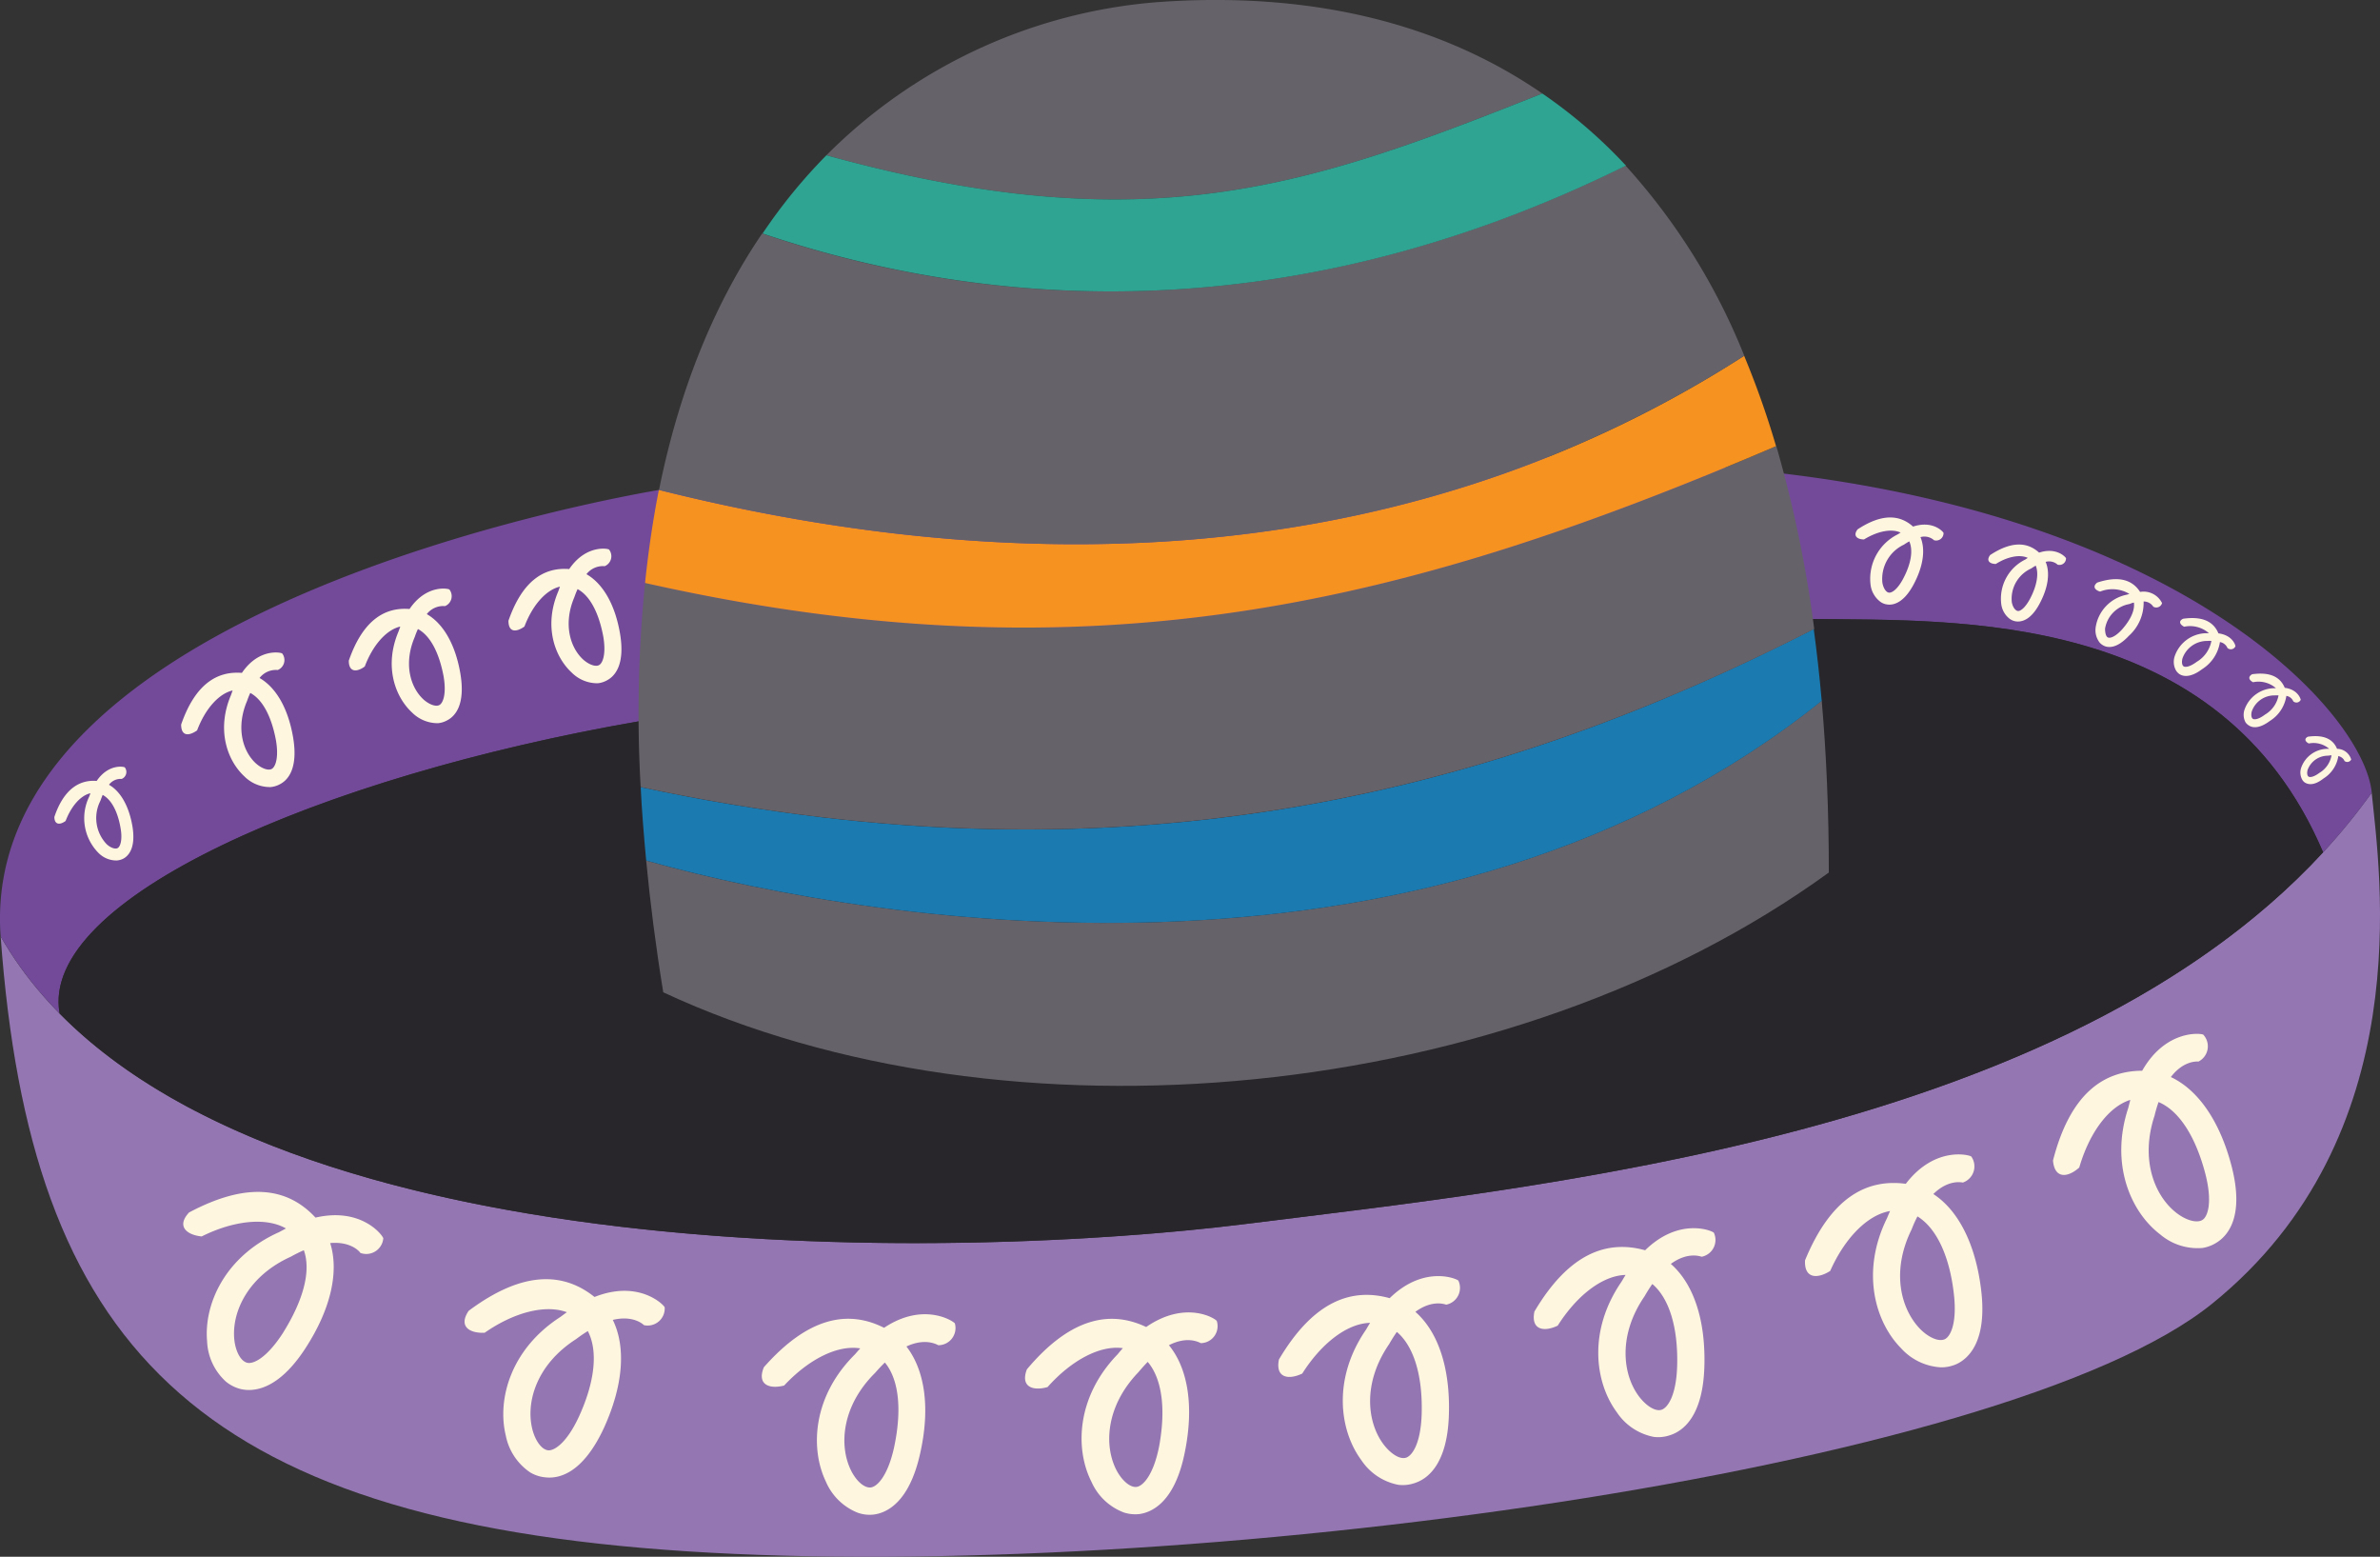 <svg xmlns="http://www.w3.org/2000/svg" viewBox="0 0 298.12 194.94"><rect x="0" y="0" width="298.12" height="194.94" fill="#333333" stroke="none"/><defs><style>.cls-1{fill:#9476b2;}.cls-2{fill:#724a99;}.cls-3{fill:#28262a;}.cls-4{fill:#fff6df;}.cls-5{fill:#666269;}.cls-6{fill:#1b7aaf;}.cls-7{fill:#f69220;}.cls-8{fill:#2fa493;}</style></defs><title>Sombrero</title><g id="Layer_2" data-name="Layer 2"><g id="Page_4" data-name="Page 4"><g id="Items"><g id="Sombrero"><path class="cls-1" d="M156.08,153.26c-40,5-132,6-156-36,3.72,50.88,24,73,86,77s165-10,191-31,21-54,20-64C267.08,141.26,196.08,148.26,156.08,153.26Z"/><path class="cls-2" d="M223.08,59.26c-51-6-134,1-140,2s-86,15-83,56a47,47,0,0,0,7.39,9.65C4.89,112.58,40.1,97.26,80,90.33c0,0,129.08-13.07,147-12.82s51-1.25,64,29.22a75.44,75.44,0,0,0,6.09-7.47C296.08,89.26,274.08,65.26,223.08,59.26Z"/><path class="cls-3" d="M227,77.51c-18-.25-147,12.82-147,12.82C40.1,97.26,4.89,112.58,7.47,126.91c31.64,32.15,112,30.93,148.61,26.35,37.5-4.69,102.25-11.13,134.91-46.53C278.08,76.26,245,77.75,227,77.51Z"/><path class="cls-4" d="M175.15,185.93a7.2,7.2,0,0,1-4.63-3.09c-2.75-3.72-3.63-10.21.59-16.34.17-.29.34-.58.51-.85-2.88.07-6.1,2.56-8.5,6.35-1.69.81-3.39.57-2.92-1.76,4.34-7.34,9.11-9,13.87-7.68,4.33-4.23,8.5-2.4,8.61-2.19a2.14,2.14,0,0,1-1.52,3c-.08,0-1.69-.7-3.87.9,2.84,2.49,4.37,7,4.2,12.84-.18,6.38-2.78,8.13-4.31,8.61A4.51,4.51,0,0,1,175.15,185.93Zm-.2-19.12c-.31.45-.63.95-.95,1.51-3.34,4.86-2.76,9.75-.74,12.49.93,1.25,2.12,2,2.9,1.71s1.81-1.84,1.92-5.46C178.22,172.22,177.07,168.58,175,166.81Z"/><path class="cls-4" d="M140.79,189.4a7.2,7.2,0,0,1-4.06-3.82c-2.1-4.12-1.9-10.66,3.27-16,.22-.27.43-.52.65-.76-2.86-.4-6.45,1.52-9.43,4.87-1.81.52-3.44,0-2.59-2.22,5.48-6.52,10.47-7.42,14.94-5.3,5-3.45,8.78-1,8.85-.74a2.13,2.13,0,0,1-2,2.76c-.07,0-1.55-1-4,.26,2.39,2.92,3.15,7.64,2,13.35-1.23,6.26-4.09,7.56-5.68,7.79A4.62,4.62,0,0,1,140.79,189.4Zm3-18.89c-.38.39-.78.83-1.19,1.32-4.09,4.25-4.32,9.17-2.78,12.21.71,1.38,1.77,2.27,2.57,2.15s2.1-1.51,2.8-5.06C146.07,176.38,145.54,172.6,143.74,170.51Z"/><path class="cls-4" d="M107.45,189.43a7.26,7.26,0,0,1-4-3.9c-2-4.17-1.64-10.71,3.65-15.94.22-.26.44-.51.66-.74-2.85-.47-6.48,1.37-9.54,4.65-1.82.47-3.44-.08-2.54-2.29,5.64-6.39,10.64-7.17,15.06-4.94,5-3.34,8.8-.76,8.87-.54a2.15,2.15,0,0,1-2.07,2.72c-.06,0-1.53-1-4,.16,2.32,3,3,7.71,1.72,13.39-1.38,6.23-4.26,7.47-5.86,7.66A4.5,4.5,0,0,1,107.45,189.43Zm3.39-18.81c-.39.37-.8.81-1.22,1.29-4.19,4.15-4.53,9.07-3.06,12.14.67,1.4,1.71,2.31,2.52,2.21s2.13-1.46,2.91-5C113,176.54,112.6,172.74,110.84,170.62Z"/><path class="cls-4" d="M66.43,184.39a7.25,7.25,0,0,1-3.08-4.65c-1.09-4.49.6-10.81,6.86-14.84.27-.2.53-.4.8-.58-2.69-1-6.62,0-10.3,2.57-1.87.09-3.34-.78-2-2.75,6.83-5.09,11.89-4.82,15.76-1.73,5.63-2.23,8.76,1.07,8.79,1.3a2.14,2.14,0,0,1-2.59,2.23c-.06-.05-1.29-1.29-3.91-.66,1.66,3.39,1.32,8.16-1.08,13.46C73,184.56,70,185.17,68.36,185A4.54,4.54,0,0,1,66.43,184.39Zm7.2-17.71a16.92,16.92,0,0,0-1.46,1c-5,3.2-6.31,7.93-5.5,11.25.37,1.5,1.2,2.61,2,2.68s2.38-1,3.88-4.29C74.55,172.93,74.91,169.12,73.63,166.68Z"/><path class="cls-4" d="M28.29,173a7.23,7.23,0,0,1-2.35-5.05c-.41-4.61,2.21-10.61,9-13.65l.88-.47c-2.5-1.43-6.55-1-10.56,1-1.87-.19-3.19-1.27-1.58-3,7.51-4,12.47-3,15.84.64,5.9-1.36,8.51,2.37,8.49,2.6a2.14,2.14,0,0,1-2.88,1.82c0-.06-1.08-1.47-3.77-1.23,1.13,3.59.08,8.26-3.08,13.14-3.47,5.36-6.61,5.51-8.16,5.13A4.68,4.68,0,0,1,28.29,173Zm9.76-16.44a16.7,16.7,0,0,0-1.59.79c-5.38,2.42-7.42,6.9-7.12,10.29.14,1.55.79,2.77,1.59,3s2.5-.63,4.47-3.66C38,162.85,39,159.14,38.05,156.53Z"/><path class="cls-4" d="M207.15,179.93a7.2,7.2,0,0,1-4.63-3.09c-2.75-3.72-3.63-10.21.59-16.34.17-.29.34-.58.51-.85-2.88.07-6.1,2.56-8.5,6.35-1.69.81-3.39.57-2.92-1.76,4.34-7.34,9.11-9,13.87-7.68,4.33-4.23,8.5-2.4,8.61-2.19a2.14,2.14,0,0,1-1.52,3c-.08,0-1.69-.7-3.87.9,2.84,2.49,4.37,7,4.2,12.84-.18,6.38-2.78,8.13-4.31,8.61A4.51,4.51,0,0,1,207.15,179.93Zm-.2-19.12c-.31.45-.63.95-.95,1.51-3.34,4.86-2.76,9.75-.74,12.49.93,1.25,2.12,2,2.9,1.71s1.81-1.84,1.92-5.46C210.22,166.22,209.07,162.58,207,160.81Z"/><path class="cls-4" d="M243.12,171.22a7.27,7.27,0,0,1-5-2.4c-3.25-3.29-5.05-9.59-1.76-16.26.13-.31.26-.62.39-.91-2.85.48-5.68,3.41-7.5,7.5-1.57,1-3.27,1-3.15-1.33,3.24-7.87,7.72-10.24,12.62-9.58,3.68-4.81,8.07-3.6,8.21-3.41a2.14,2.14,0,0,1-1.06,3.25c-.08,0-1.78-.45-3.7,1.44,3.16,2.06,5.32,6.32,6,12.1.74,6.34-1.58,8.45-3,9.15A4.66,4.66,0,0,1,243.12,171.22Zm-2.94-18.9c-.25.49-.49,1-.73,1.63-2.61,5.29-1.33,10,1.07,12.47,1.09,1.1,2.37,1.63,3.1,1.27s1.54-2.08,1.12-5.68C244.19,157.21,242.53,153.76,240.18,152.32Z"/><path class="cls-4" d="M275.9,156.27a7.24,7.24,0,0,1-5.31-1.69c-3.68-2.8-6.33-8.79-4-15.85.08-.33.17-.65.25-1-2.75.87-5.14,4.16-6.39,8.47-1.4,1.25-3.09,1.49-3.29-.88,2.12-8.25,6.22-11.22,11.17-11.24,3-5.27,7.5-4.68,7.66-4.51a2.14,2.14,0,0,1-.61,3.36c-.08,0-1.82-.2-3.46,1.94,3.42,1.6,6.15,5.53,7.61,11.16,1.6,6.18-.4,8.59-1.74,9.48A4.69,4.69,0,0,1,275.9,156.27ZM270.38,138a16.91,16.91,0,0,0-.5,1.71c-1.85,5.6.07,10.13,2.78,12.2,1.23.94,2.58,1.29,3.25.83s1.23-2.27.33-5.77C275,142.24,272.91,139.06,270.38,138Z"/><path class="cls-4" d="M54.86,90.56a4.55,4.55,0,0,1-3.25-1.34c-2.16-2-3.52-5.85-1.68-10.17l.21-.59c-1.77.41-3.45,2.35-4.45,5-.95.71-2,.78-2-.73,1.76-5.07,4.5-6.72,7.61-6.47,2.15-3.16,4.95-2.55,5-2.43a1.35,1.35,0,0,1-.56,2.07,2.6,2.6,0,0,0-2.28,1c2.07,1.19,3.58,3.8,4.2,7.41.68,4-.7,5.38-1.59,5.86A3,3,0,0,1,54.86,90.56ZM52.35,78.77a9.44,9.44,0,0,0-.4,1c-1.46,3.42-.49,6.37,1.1,7.82.73.65,1.56.94,2,.69s.9-1.37.51-3.61C55,81.7,53.88,79.59,52.35,78.77Z"/><path class="cls-4" d="M74.86,85.56a4.55,4.55,0,0,1-3.25-1.34c-2.16-2-3.52-5.85-1.68-10.17l.21-.59c-1.77.41-3.45,2.35-4.45,5-1,.71-2,.78-2-.73,1.76-5.07,4.5-6.72,7.61-6.47,2.15-3.16,5-2.55,5-2.43a1.35,1.35,0,0,1-.56,2.07,2.6,2.6,0,0,0-2.28,1c2.07,1.19,3.58,3.8,4.2,7.41.68,4-.7,5.38-1.59,5.86A3,3,0,0,1,74.86,85.56ZM72.35,73.77a9.44,9.44,0,0,0-.4,1c-1.46,3.42-.49,6.37,1.1,7.82.73.65,1.56.94,2,.69s.9-1.37.51-3.61C75,76.7,73.88,74.59,72.35,73.77Z"/><path class="cls-4" d="M33.86,98.56a4.55,4.55,0,0,1-3.25-1.34c-2.16-2-3.52-5.85-1.68-10.17l.21-.59c-1.77.41-3.45,2.35-4.45,5-1,.71-2,.78-2-.73,1.76-5.07,4.5-6.72,7.61-6.47,2.15-3.16,4.95-2.55,5.05-2.43a1.35,1.35,0,0,1-.56,2.07,2.6,2.6,0,0,0-2.28,1c2.07,1.19,3.58,3.8,4.2,7.41.68,4-.7,5.38-1.59,5.86A3,3,0,0,1,33.86,98.56ZM31.35,86.77a9.44,9.44,0,0,0-.4,1c-1.46,3.42-.49,6.37,1.1,7.82.73.65,1.56.94,2,.69s.9-1.37.51-3.61C34,89.7,32.88,87.59,31.35,86.77Z"/><path class="cls-4" d="M235.54,75.36a3.16,3.16,0,0,1-1.23-2.11,6.21,6.21,0,0,1,3.39-6.33l.37-.23c-1.15-.53-2.9-.17-4.58.86-.82,0-1.44-.43-.81-1.26,3.13-2.06,5.34-1.8,6.95-.35,2.53-.83,3.82.7,3.82.8a.93.93,0,0,1-1.19.91,1.8,1.8,0,0,0-1.7-.39c.64,1.53.36,3.61-.83,5.87-1.3,2.48-2.67,2.67-3.36,2.56A1.82,1.82,0,0,1,235.54,75.36Zm3.62-7.57a7.61,7.61,0,0,0-.67.41,4.74,4.74,0,0,0-2.7,4.78c.12.67.45,1.18.81,1.23s1.07-.37,1.81-1.78C239.4,70.55,239.65,68.9,239.16,67.79Z"/><path class="cls-4" d="M251.76,77.51a2.76,2.76,0,0,1-1.08-1.86,5.46,5.46,0,0,1,3-5.58l.32-.21c-1-.47-2.56-.15-4,.76-.72,0-1.27-.38-.71-1.12,2.76-1.81,4.71-1.59,6.13-.3,2.23-.73,3.37.62,3.37.71a.82.82,0,0,1-1.05.8,1.59,1.59,0,0,0-1.5-.35c.57,1.35.32,3.19-.73,5.18-1.15,2.19-2.35,2.36-3,2.27A1.8,1.8,0,0,1,251.76,77.51ZM255,70.83a6.62,6.62,0,0,0-.58.36A4.16,4.16,0,0,0,252,75.41c.11.59.4,1,.71,1.09s.95-.33,1.6-1.57C255.17,73.27,255.39,71.81,255,70.83Z"/><path class="cls-4" d="M288.35,97.58a1.84,1.84,0,0,1-.12-1.39,3.52,3.52,0,0,1,3.28-2.42l.25,0a3,3,0,0,0-2.56-.67c-.42-.21-.64-.58-.11-.85,2.11-.29,3.18.38,3.65,1.52a1.85,1.85,0,0,1,1.77,1.34.55.55,0,0,1-.84.18s-.12-.44-.77-.62a4,4,0,0,1-1.85,2.81c-1.28,1-2,.72-2.36.5A1.09,1.09,0,0,1,288.35,97.58Zm3.7-3a3.71,3.71,0,0,0-.44.05,2.7,2.7,0,0,0-2.56,1.79c-.1.38-.05.72.12.83s.64.07,1.36-.47A3.19,3.19,0,0,0,292.05,94.57Z"/><path class="cls-4" d="M281.27,90.44a2,2,0,0,1-.13-1.55,4,4,0,0,1,3.67-2.71l.28,0a3.31,3.31,0,0,0-2.87-.75c-.47-.24-.71-.65-.12-1,2.36-.33,3.56.42,4.09,1.7,1.68.21,2,1.44,2,1.5a.59.59,0,0,1-.93.19,1.13,1.13,0,0,0-.87-.68,4.48,4.48,0,0,1-2.07,3.14c-1.43,1.07-2.26.81-2.63.56A1.31,1.31,0,0,1,281.27,90.44Zm4.14-3.36a4.79,4.79,0,0,0-.49,0,3,3,0,0,0-2.86,2c-.11.42-.06.8.13.93s.72.08,1.53-.53A3.54,3.54,0,0,0,285.41,87.08Z"/><path class="cls-4" d="M272.53,83.89a2.22,2.22,0,0,1-.14-1.67,4.25,4.25,0,0,1,4-2.93l.3,0a3.58,3.58,0,0,0-3.1-.81c-.51-.25-.77-.7-.13-1,2.55-.36,3.85.45,4.42,1.83,1.81.23,2.16,1.55,2.13,1.62a.63.63,0,0,1-1,.21,1.25,1.25,0,0,0-.94-.74,4.88,4.88,0,0,1-2.24,3.4c-1.54,1.16-2.45.87-2.85.6A1.51,1.51,0,0,1,272.53,83.89ZM277,80.26a3.49,3.49,0,0,0-.53,0,3.26,3.26,0,0,0-3.09,2.18c-.12.45-.07.86.14,1s.78.08,1.65-.57A3.86,3.86,0,0,0,277,80.26Z"/><path class="cls-4" d="M263,80.46a2.53,2.53,0,0,1-.5-1.87,4.91,4.91,0,0,1,3.9-4.12l.33-.1a4.14,4.14,0,0,0-3.67-.29c-.63-.18-1-.63-.36-1.13,2.81-.92,4.44-.27,5.37,1.17a2.58,2.58,0,0,1,2.75,1.4.75.75,0,0,1-1.1.45,1.41,1.41,0,0,0-1.21-.65,5.56,5.56,0,0,1-1.85,4.3c-1.51,1.62-2.58,1.49-3.09,1.26A1.69,1.69,0,0,1,263,80.46Zm4.33-5c-.19,0-.38.1-.6.18a3.74,3.74,0,0,0-3.05,3.08c0,.54.11,1,.37,1.11s.89-.06,1.75-1C266.9,77.59,267.44,76.38,267.29,75.43Z"/><path class="cls-4" d="M14.61,107.75a3.16,3.16,0,0,1-2.26-.93,6.18,6.18,0,0,1-1.17-7.08l.15-.41c-1.24.28-2.41,1.63-3.11,3.47-.66.5-1.4.54-1.41-.5C8,98.76,10,97.62,12.11,97.79c1.5-2.2,3.45-1.78,3.52-1.7a.94.94,0,0,1-.39,1.45,1.81,1.81,0,0,0-1.59.73c1.44.82,2.49,2.64,2.93,5.15.47,2.76-.49,3.75-1.11,4.09A2.08,2.08,0,0,1,14.61,107.75Zm-1.75-8.21c-.09.22-.19.46-.28.73a4.74,4.74,0,0,0,.78,5.44c.5.46,1.08.66,1.39.48s.62-1,.35-2.51C14.74,101.58,13.93,100.11,12.86,99.54Z"/><path class="cls-5" d="M80.94,107.76c.5,5.25,1.2,10.75,2.14,16.5,43,20,106,14,146-15,0-7.7-.31-14.85-.89-21.53C180.3,126.19,111.09,116.26,80.94,107.76Z"/><path class="cls-6" d="M80.25,98.56c.15,3,.39,6,.69,9.2,30.15,8.5,99.36,18.43,147.25-20q-.41-4.64-1-9C189.08,98.26,142.41,111.86,80.25,98.56Z"/><path class="cls-5" d="M80.8,73a163,163,0,0,0-.55,25.55c62.16,13.3,108.83-.3,147-19.79a152.18,152.18,0,0,0-4.75-22.9C177.08,75.26,137.51,85.75,80.8,73Z"/><path class="cls-7" d="M222.47,55.87a109.79,109.79,0,0,0-4-11.32c-45.58,29.28-96.41,26.71-135.94,16.8Q81.44,66.85,80.8,73C137.51,85.75,177.08,75.26,222.47,55.87Z"/><path class="cls-5" d="M193.19,11.71C176.67.33,157.93-.66,145.08.26a65.83,65.83,0,0,0-41.56,19.18C143.94,30.6,164.08,23.26,193.19,11.71Z"/><path class="cls-5" d="M95.47,29.24C89.8,37.58,85.22,48.12,82.55,61.35c39.53,9.91,90.36,12.48,135.94-16.8a79.13,79.13,0,0,0-14.87-23.81C160.16,42.22,122.09,38.26,95.47,29.24Z"/><path class="cls-8" d="M193.19,11.71c-29.11,11.55-49.25,18.89-89.67,7.73a67.24,67.24,0,0,0-8,9.8c26.62,9,64.69,13,108.15-8.5A62.32,62.32,0,0,0,193.19,11.71Z"/></g></g></g></g></svg>